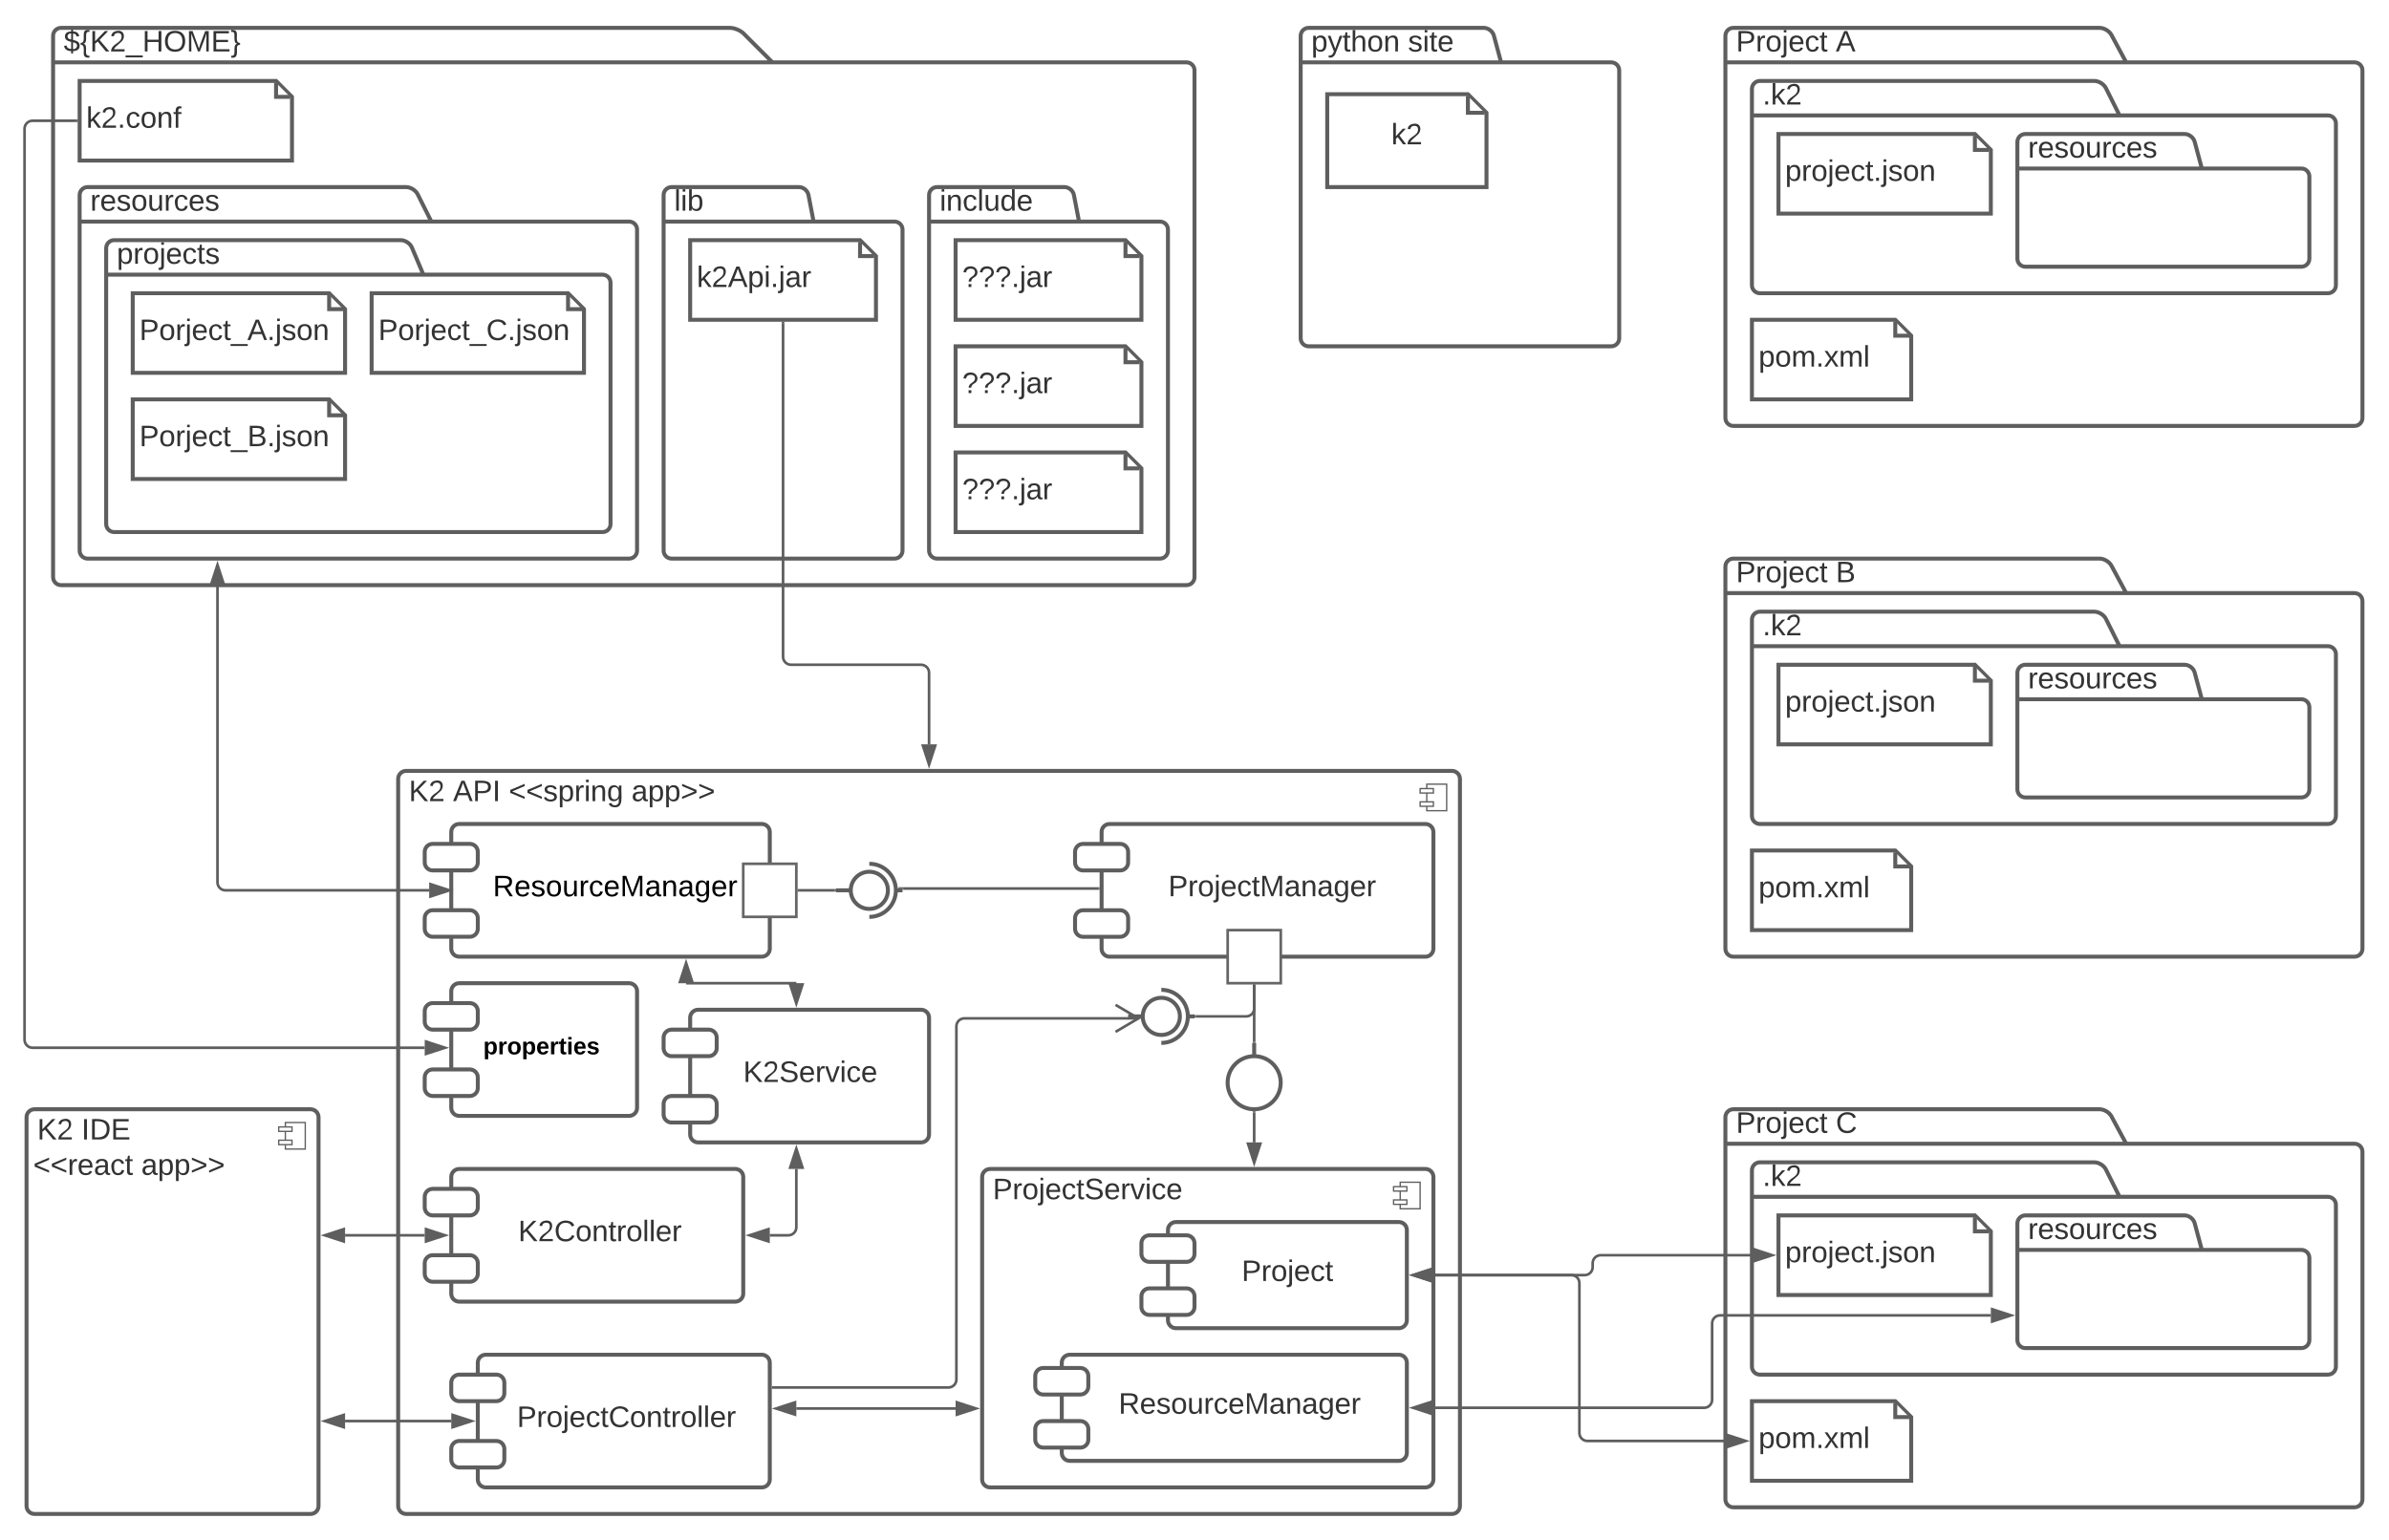 <svg xmlns="http://www.w3.org/2000/svg" xmlns:xlink="http://www.w3.org/1999/xlink" xmlns:lucid="lucid" width="1800" height="1161"><g transform="translate(-20 -59)" lucid:page-tab-id="0_0"><path d="M0 0h1870.87v1322.83H0z" fill="#fff"/><path d="M1622 106h172c3.3 0 6 2.7 6 6v262c0 3.3-2.7 6-6 6h-468c-3.3 0-6-2.7-6-6V86c0-3.3 2.7-6 6-6h276c3.3 0 7.27 2.37 8.84 5.28zm-302 0h302" stroke="#5e5e5e" stroke-width="3" fill="#fff"/><use xlink:href="#a" transform="matrix(1,0,0,1,1328,80) translate(0 17.778)"/><use xlink:href="#b" transform="matrix(1,0,0,1,1328,80) translate(75.185 17.778)"/><path d="M1622 506h172c3.3 0 6 2.7 6 6v262c0 3.3-2.7 6-6 6h-468c-3.3 0-6-2.7-6-6V486c0-3.3 2.7-6 6-6h276c3.3 0 7.27 2.37 8.84 5.28zm-302 0h302" stroke="#5e5e5e" stroke-width="3" fill="#fff"/><use xlink:href="#a" transform="matrix(1,0,0,1,1328,480) translate(0 17.778)"/><use xlink:href="#c" transform="matrix(1,0,0,1,1328,480) translate(75.185 17.778)"/><path d="M1622 921h172c3.3 0 6 2.7 6 6v262c0 3.3-2.7 6-6 6h-468c-3.3 0-6-2.7-6-6V901c0-3.3 2.7-6 6-6h276c3.3 0 7.27 2.37 8.84 5.28zm-302 0h302" stroke="#5e5e5e" stroke-width="3" fill="#fff"/><use xlink:href="#a" transform="matrix(1,0,0,1,1328,895) translate(0 17.778)"/><use xlink:href="#d" transform="matrix(1,0,0,1,1328,895) translate(75.185 17.778)"/><path d="M1340 300h108l12 12v48h-120z" stroke="#5e5e5e" stroke-width="3" fill="#fff"/><path d="M1448 301.43V312h10.57" stroke="#5e5e5e" stroke-width="3" fill="#fff"/><use xlink:href="#e" transform="matrix(1,0,0,1,1345,305) translate(0 30.278)"/><path d="M1340 700h108l12 12v48h-120z" stroke="#5e5e5e" stroke-width="3" fill="#fff"/><path d="M1448 701.43V712h10.57" stroke="#5e5e5e" stroke-width="3" fill="#fff"/><use xlink:href="#e" transform="matrix(1,0,0,1,1345,705) translate(0 30.278)"/><path d="M1340 1115h108l12 12v48h-120z" stroke="#5e5e5e" stroke-width="3" fill="#fff"/><path d="M1448 1116.43V1127h10.57" stroke="#5e5e5e" stroke-width="3" fill="#fff"/><use xlink:href="#e" transform="matrix(1,0,0,1,1345,1120) translate(0 30.278)"/><path d="M1617 146h157c3.3 0 6 2.7 6 6v122c0 3.3-2.7 6-6 6h-428c-3.3 0-6-2.7-6-6V126c0-3.3 2.7-6 6-6h252c3.3 0 7.2 2.4 8.68 5.37zm-277 0h277" stroke="#5e5e5e" stroke-width="3" fill="#fff"/><use xlink:href="#f" transform="matrix(1,0,0,1,1348,120) translate(0 17.778)"/><path d="M1360 160h148l12 12v48h-160z" stroke="#5e5e5e" stroke-width="3" fill="#fff"/><path d="M1508 161.43V172h10.57" stroke="#5e5e5e" stroke-width="3" fill="#fff"/><use xlink:href="#g" transform="matrix(1,0,0,1,1365,165) translate(0 30.278)"/><path d="M1679 186h75c3.3 0 6 2.7 6 6v62c0 3.3-2.7 6-6 6h-208c-3.3 0-6-2.7-6-6v-88c0-3.3 2.7-6 6-6h120c3.3 0 6.7 2.6 7.56 5.8zm-139 0h139" stroke="#5e5e5e" stroke-width="3" fill="#fff"/><use xlink:href="#h" transform="matrix(1,0,0,1,1548,160) translate(0 17.778)"/><path d="M1617 546h157c3.3 0 6 2.7 6 6v122c0 3.3-2.7 6-6 6h-428c-3.3 0-6-2.7-6-6V526c0-3.3 2.7-6 6-6h252c3.3 0 7.2 2.4 8.68 5.37zm-277 0h277" stroke="#5e5e5e" stroke-width="3" fill="#fff"/><use xlink:href="#f" transform="matrix(1,0,0,1,1348,520) translate(0 17.778)"/><path d="M1679 586h75c3.3 0 6 2.7 6 6v62c0 3.3-2.7 6-6 6h-208c-3.3 0-6-2.7-6-6v-88c0-3.3 2.7-6 6-6h120c3.3 0 6.7 2.6 7.56 5.8zm-139 0h139" stroke="#5e5e5e" stroke-width="3" fill="#fff"/><use xlink:href="#h" transform="matrix(1,0,0,1,1548,560) translate(0 17.778)"/><path d="M1617 961h157c3.3 0 6 2.7 6 6v122c0 3.3-2.7 6-6 6h-428c-3.3 0-6-2.7-6-6V941c0-3.3 2.7-6 6-6h252c3.3 0 7.2 2.4 8.68 5.37zm-277 0h277" stroke="#5e5e5e" stroke-width="3" fill="#fff"/><use xlink:href="#f" transform="matrix(1,0,0,1,1348,935) translate(0 17.778)"/><path d="M1679 1001h75c3.3 0 6 2.7 6 6v62c0 3.3-2.7 6-6 6h-208c-3.3 0-6-2.7-6-6v-88c0-3.3 2.7-6 6-6h120c3.3 0 6.7 2.6 7.56 5.8zm-139 0h139" stroke="#5e5e5e" stroke-width="3" fill="#fff"/><use xlink:href="#h" transform="matrix(1,0,0,1,1548,975) translate(0 17.778)"/><path d="M602 106h312c3.3 0 6 2.7 6 6v382c0 3.3-2.7 6-6 6H66c-3.3 0-6-2.7-6-6V86c0-3.3 2.7-6 6-6h504c3.3 0 7.9 1.9 10.24 4.24zm-542 0h542" stroke="#5e5e5e" stroke-width="3" fill="#fff"/><use xlink:href="#i" transform="matrix(1,0,0,1,68,80) translate(0 17.778)"/><path d="M1360 560h148l12 12v48h-160z" stroke="#5e5e5e" stroke-width="3" fill="#fff"/><path d="M1508 561.43V572h10.57" stroke="#5e5e5e" stroke-width="3" fill="#fff"/><use xlink:href="#g" transform="matrix(1,0,0,1,1365,565) translate(0 30.278)"/><path d="M1360 975h148l12 12v48h-160z" stroke="#5e5e5e" stroke-width="3" fill="#fff"/><path d="M1508 976.43V987h10.57" stroke="#5e5e5e" stroke-width="3" fill="#fff"/><use xlink:href="#g" transform="matrix(1,0,0,1,1365,980) translate(0 30.278)"/><path d="M80 120h148l12 12v48H80z" stroke="#5e5e5e" stroke-width="3" fill="#fff"/><path d="M228 121.43V132h10.57" stroke="#5e5e5e" stroke-width="3" fill="#fff"/><use xlink:href="#j" transform="matrix(1,0,0,1,85,125) translate(0 30.278)"/><path d="M345 226h149c3.3 0 6 2.7 6 6v242c0 3.3-2.7 6-6 6H86c-3.3 0-6-2.7-6-6V206c0-3.3 2.7-6 6-6h240c3.3 0 7.2 2.4 8.68 5.37zm-265 0h265" stroke="#5e5e5e" stroke-width="3" fill="#fff"/><use xlink:href="#h" transform="matrix(1,0,0,1,88,200) translate(0 17.778)"/><path d="M339 266h135c3.3 0 6 2.7 6 6v182c0 3.3-2.7 6-6 6H106c-3.3 0-6-2.7-6-6V246c0-3.3 2.7-6 6-6h216c3.3 0 7.05 2.47 8.34 5.53zm-239 0h239" stroke="#5e5e5e" stroke-width="3" fill="#fff"/><use xlink:href="#k" transform="matrix(1,0,0,1,108,240) translate(0 17.778)"/><path d="M120 280h148l12 12v48H120z" stroke="#5e5e5e" stroke-width="3" fill="#fff"/><path d="M268 281.43V292h10.57" stroke="#5e5e5e" stroke-width="3" fill="#fff"/><use xlink:href="#l" transform="matrix(1,0,0,1,125,285) translate(0 30.278)"/><path d="M120 360h148l12 12v48H120z" stroke="#5e5e5e" stroke-width="3" fill="#fff"/><path d="M268 361.43V372h10.57" stroke="#5e5e5e" stroke-width="3" fill="#fff"/><use xlink:href="#m" transform="matrix(1,0,0,1,125,365) translate(0 30.278)"/><path d="M300 280h148l12 12v48H300z" stroke="#5e5e5e" stroke-width="3" fill="#fff"/><path d="M448 281.43V292h10.57" stroke="#5e5e5e" stroke-width="3" fill="#fff"/><use xlink:href="#n" transform="matrix(1,0,0,1,305,285) translate(0 30.278)"/><path d="M633 226h61c3.3 0 6 2.7 6 6v242c0 3.3-2.7 6-6 6H526c-3.3 0-6-2.7-6-6V206c0-3.3 2.7-6 6-6h96c3.3 0 6.5 2.64 7.13 5.9zm-113 0h113" stroke="#5e5e5e" stroke-width="3" fill="#fff"/><use xlink:href="#o" transform="matrix(1,0,0,1,528,200) translate(0 17.778)"/><path d="M540 240h128l12 12v48H540z" stroke="#5e5e5e" stroke-width="3" fill="#fff"/><path d="M668 241.43V252h10.57" stroke="#5e5e5e" stroke-width="3" fill="#fff"/><use xlink:href="#p" transform="matrix(1,0,0,1,545,245) translate(0 30.278)"/><path d="M833 226h61c3.3 0 6 2.7 6 6v242c0 3.3-2.7 6-6 6H726c-3.3 0-6-2.7-6-6V206c0-3.3 2.7-6 6-6h96c3.3 0 6.5 2.64 7.13 5.9zm-113 0h113" stroke="#5e5e5e" stroke-width="3" fill="#fff"/><use xlink:href="#q" transform="matrix(1,0,0,1,728,200) translate(0 17.778)"/><path d="M740 240h128l12 12v48H740z" stroke="#5e5e5e" stroke-width="3" fill="#fff"/><path d="M868 241.43V252h10.57" stroke="#5e5e5e" stroke-width="3" fill="#fff"/><use xlink:href="#r" transform="matrix(1,0,0,1,745,245) translate(0 30.278)"/><path d="M740 320h128l12 12v48H740z" stroke="#5e5e5e" stroke-width="3" fill="#fff"/><path d="M868 321.43V332h10.57" stroke="#5e5e5e" stroke-width="3" fill="#fff"/><use xlink:href="#r" transform="matrix(1,0,0,1,745,325) translate(0 30.278)"/><path d="M740 400h128l12 12v48H740z" stroke="#5e5e5e" stroke-width="3" fill="#fff"/><path d="M868 401.43V412h10.57" stroke="#5e5e5e" stroke-width="3" fill="#fff"/><use xlink:href="#r" transform="matrix(1,0,0,1,745,405) translate(0 30.278)"/><path d="M320 646c0-3.3 2.7-6 6-6h788c3.3 0 6 2.7 6 6v548c0 3.3-2.7 6-6 6H326c-3.3 0-6-2.7-6-6z" stroke="#5e5e5e" stroke-width="3" fill="#fff"/><path d="M1110 650h-15v20h15z" stroke="#5e5e5e" fill="#fff"/><path d="M1100 653.33h-10v3.34h10zm0 10h-10v3.34h10z" stroke="#5e5e5e" fill="#fff"/><use xlink:href="#s" transform="matrix(1,0,0,1,320,640) translate(8.01 22.788)"/><use xlink:href="#t" transform="matrix(1,0,0,1,320,640) translate(41.343 22.788)"/><use xlink:href="#u" transform="matrix(1,0,0,1,320,640) translate(83.319 22.788)"/><use xlink:href="#v" transform="matrix(1,0,0,1,320,640) translate(175.788 22.788)"/><path d="M610 302.5V554c0 3.3 2.7 6 6 6h98c3.3 0 6 2.7 6 6v54" stroke="#5e5e5e" stroke-width="2" fill="none"/><path d="M611 302.53h-2v-1.03h2z" fill="#5e5e5e"/><path d="M720 635.26L715.36 621h9.28z" stroke="#5e5e5e" stroke-width="2" fill="#5e5e5e"/><path d="M340 848.64H44.5c-3.3 0-6-2.7-6-6V156c0-3.3 2.7-6 6-6h33" stroke="#5e5e5e" stroke-width="2" fill="none"/><path d="M355.26 848.64L341 853.28V844z" stroke="#5e5e5e" stroke-width="2" fill="#5e5e5e"/><path d="M78.5 151h-1.03v-2h1.03z" fill="#5e5e5e"/><path d="M360 806c0-3.3 2.7-6 6-6h128c3.3 0 6 2.7 6 6v88c0 3.3-2.7 6-6 6H366c-3.3 0-6-2.7-6-6z" stroke="#5e5e5e" stroke-width="3" fill="#fff"/><path d="M340 821c0-3.3 2.7-6 6-6h28c3.3 0 6 2.7 6 6v8c0 3.3-2.7 6-6 6h-28c-3.3 0-6-2.7-6-6zM340 871c0-3.3 2.7-6 6-6h28c3.3 0 6 2.7 6 6v8c0 3.3-2.7 6-6 6h-28c-3.3 0-6-2.7-6-6z" stroke="#5e5e5e" stroke-width="3" fill="#fff"/><use xlink:href="#w" transform="matrix(1,0,0,1,372,810) translate(12.1 43.6)"/><path d="M360 686c0-3.3 2.7-6 6-6h228c3.3 0 6 2.7 6 6v88c0 3.3-2.7 6-6 6H366c-3.3 0-6-2.7-6-6z" stroke="#5e5e5e" stroke-width="3" fill="#fff"/><path d="M340 701c0-3.3 2.7-6 6-6h28c3.3 0 6 2.7 6 6v8c0 3.3-2.7 6-6 6h-28c-3.3 0-6-2.7-6-6zM340 751c0-3.3 2.7-6 6-6h28c3.3 0 6 2.7 6 6v8c0 3.3-2.7 6-6 6h-28c-3.3 0-6-2.7-6-6z" stroke="#5e5e5e" stroke-width="3" fill="#fff"/><use xlink:href="#x" transform="matrix(1,0,0,1,392,690) translate(-0.647 44.489)"/><path d="M343.36 730h-153.5c-3.3 0-6-2.7-6-6V500" stroke="#5e5e5e" stroke-width="2" fill="none"/><path d="M358.63 730l-14.27 4.64v-9.28zM183.87 484.74L188.5 499h-9.26z" stroke="#5e5e5e" stroke-width="2" fill="#5e5e5e"/><path d="M580 710h40v40h-40z" stroke="#666" stroke-width="2" fill="#fff"/><path d="M649 730h-27" stroke="#5e5e5e" stroke-width="2" fill="none"/><path d="M650 731h-1.03v-2H650zM622.03 731H621v-2h1.03z" fill="#5e5e5e"/><path d="M650 730h11M695 730h5" stroke="#5e5e5e" stroke-width="3" fill="none"/><path d="M675 716c7.73 0 14 6.27 14 14s-6.27 14-14 14-14-6.27-14-14 6.27-14 14-14z" stroke="#5e5e5e" stroke-width="3" fill="#fff"/><path d="M675 750c11.05 0 20-8.95 20-20s-8.95-20-20-20" stroke="#5e5e5e" stroke-width="3" fill="none"/><path d="M650 730c0-.44.36-.8.8-.8h9.4c.44 0 .8.36.8.8 0 .44-.36.8-.8.8h-9.4c-.44 0-.8-.36-.8-.8z" fill="none"/><path d="M850 686.02c0-3.32 2.7-6 6-6h238c3.3 0 6 2.68 6 6v88c0 3.3-2.7 6-6 6H856c-3.3 0-6-2.7-6-6z" stroke="#5e5e5e" stroke-width="3" fill="#fff"/><path d="M830 701.02c0-3.32 2.7-6 6-6h28c3.3 0 6 2.68 6 6v8c0 3.3-2.7 6-6 6h-28c-3.3 0-6-2.7-6-6zM830 751.02c0-3.32 2.7-6 6-6h28c3.3 0 6 2.68 6 6v8c0 3.3-2.7 6-6 6h-28c-3.3 0-6-2.7-6-6z" stroke="#5e5e5e" stroke-width="3" fill="#fff"/><use xlink:href="#y" transform="matrix(1,0,0,1,884,690.017) translate(16.228 44.444)"/><path d="M847.5 728.64H701" stroke="#5e5e5e" stroke-width="2" fill="none"/><path d="M848.5 729.64h-1.03v-2h1.03zM701.03 729.64H700v-1.14h-3v-.86h4.03z" fill="#5e5e5e"/><path d="M945 760h40v40h-40z" stroke="#666" stroke-width="2" fill="#fff"/><path d="M964.96 845v10m0 40c-11.04 0-20-8.95-20-20s8.96-20 20-20c11.05 0 20 8.95 20 20s-8.95 20-20 20z" stroke="#5e5e5e" stroke-width="3" fill="#fff"/><path d="M965.76 845v10h-1.6v-10z" fill="none"/><path d="M964.96 844v-20.98s0-.02.02-.02c0 0 .02 0 .02-.02V802" stroke="#5e5e5e" stroke-width="2" fill="none"/><path d="M965.96 845h-2v-1.03h2zM966 802.03h-2V801h2z" fill="#5e5e5e"/><path d="M760 946c0-3.3 2.7-6 6-6h328c3.3 0 6 2.7 6 6v228c0 3.3-2.7 6-6 6H766c-3.3 0-6-2.7-6-6z" stroke="#5e5e5e" stroke-width="3" fill="#fff"/><path d="M1090 950h-15v20h15z" stroke="#5e5e5e" fill="#fff"/><path d="M1080 953.33h-10v3.34h10zm0 10h-10v3.34h10z" stroke="#5e5e5e" fill="#fff"/><use xlink:href="#z" transform="matrix(1,0,0,1,760,940) translate(8.01 22.788)"/><path d="M964.96 897.5V920" stroke="#5e5e5e" stroke-width="2" fill="none"/><path d="M964.9 896.5l1.06-.03v1.06h-2v-1.14z" fill="#5e5e5e"/><path d="M964.96 935.26L960.33 921h9.27z" stroke="#5e5e5e" stroke-width="2" fill="#5e5e5e"/><path d="M820 1086c0-3.3 2.7-6 6-6h248c3.3 0 6 2.7 6 6v68c0 3.3-2.7 6-6 6H826c-3.3 0-6-2.7-6-6z" stroke="#5e5e5e" stroke-width="3" fill="#fff"/><path d="M800 1096c0-3.3 2.7-6 6-6h28c3.3 0 6 2.7 6 6v8c0 3.3-2.7 6-6 6h-28c-3.3 0-6-2.7-6-6zM800 1136c0-3.3 2.7-6 6-6h28c3.3 0 6 2.7 6 6v8c0 3.3-2.7 6-6 6h-28c-3.3 0-6-2.7-6-6z" stroke="#5e5e5e" stroke-width="3" fill="#fff"/><use xlink:href="#A" transform="matrix(1,0,0,1,856,1088) translate(6.765 36.444)"/><path d="M1100 1120h204c3.3 0 6-2.7 6-6v-57.66c0-3.3 2.7-6 6-6h204" stroke="#5e5e5e" stroke-width="2" fill="none"/><path d="M1084.74 1120l14.26-4.64v9.28zM1535.26 1050.34l-14.26 4.64v-9.27z" stroke="#5e5e5e" stroke-width="2" fill="#5e5e5e"/><path d="M900 986c0-3.3 2.7-6 6-6h168c3.3 0 6 2.7 6 6v68c0 3.3-2.7 6-6 6H906c-3.3 0-6-2.7-6-6z" stroke="#5e5e5e" stroke-width="3" fill="#fff"/><path d="M880 996c0-3.3 2.7-6 6-6h28c3.3 0 6 2.7 6 6v8c0 3.3-2.7 6-6 6h-28c-3.3 0-6-2.7-6-6zM880 1036c0-3.3 2.7-6 6-6h28c3.3 0 6 2.7 6 6v8c0 3.3-2.7 6-6 6h-28c-3.3 0-6-2.7-6-6z" stroke="#5e5e5e" stroke-width="3" fill="#fff"/><use xlink:href="#B" transform="matrix(1,0,0,1,920,988) translate(35.494 36.444)"/><path d="M1340 1005h-114c-3.3 0-6 2.7-6 6v3c0 3.3-2.7 6-6 6h-114" stroke="#5e5e5e" stroke-width="2" fill="none"/><path d="M1355.26 1005l-14.26 4.64v-9.28zM1084.74 1020l14.26-4.64v9.28z" stroke="#5e5e5e" stroke-width="2" fill="#5e5e5e"/><path d="M1320 1145h-104c-3.3 0-6-2.7-6-6v-113c0-3.3-2.7-6-6-6h-104" stroke="#5e5e5e" stroke-width="2" fill="none"/><path d="M1335.26 1145l-14.26 4.64v-9.28zM1084.74 1020l14.26-4.64v9.28z" stroke="#5e5e5e" stroke-width="2" fill="#5e5e5e"/><path d="M380 1086c0-3.3 2.7-6 6-6h208c3.3 0 6 2.7 6 6v88c0 3.3-2.7 6-6 6H386c-3.3 0-6-2.7-6-6z" stroke="#5e5e5e" stroke-width="3" fill="#fff"/><path d="M360 1101c0-3.3 2.7-6 6-6h28c3.3 0 6 2.7 6 6v8c0 3.3-2.7 6-6 6h-28c-3.3 0-6-2.7-6-6zM360 1151c0-3.3 2.7-6 6-6h28c3.3 0 6 2.7 6 6v8c0 3.3-2.7 6-6 6h-28c-3.3 0-6-2.7-6-6z" stroke="#5e5e5e" stroke-width="3" fill="#fff"/><use xlink:href="#C" transform="matrix(1,0,0,1,408,1090) translate(1.5 44.444)"/><path d="M360 946c0-3.3 2.7-6 6-6h208c3.3 0 6 2.7 6 6v88c0 3.3-2.7 6-6 6H366c-3.3 0-6-2.7-6-6z" stroke="#5e5e5e" stroke-width="3" fill="#fff"/><path d="M340 961c0-3.3 2.7-6 6-6h28c3.3 0 6 2.7 6 6v8c0 3.3-2.7 6-6 6h-28c-3.3 0-6-2.7-6-6zM340 1011c0-3.3 2.7-6 6-6h28c3.3 0 6 2.7 6 6v8c0 3.3-2.7 6-6 6h-28c-3.3 0-6-2.7-6-6z" stroke="#5e5e5e" stroke-width="3" fill="#fff"/><use xlink:href="#D" transform="matrix(1,0,0,1,388,950) translate(22.426 44.444)"/><path d="M540 826c0-3.3 2.7-6 6-6h168c3.3 0 6 2.7 6 6v88c0 3.3-2.7 6-6 6H546c-3.3 0-6-2.7-6-6z" stroke="#5e5e5e" stroke-width="3" fill="#fff"/><path d="M520 841c0-3.3 2.7-6 6-6h28c3.3 0 6 2.7 6 6v8c0 3.3-2.7 6-6 6h-28c-3.3 0-6-2.7-6-6zM520 891c0-3.3 2.7-6 6-6h28c3.3 0 6 2.7 6 6v8c0 3.3-2.7 6-6 6h-28c-3.3 0-6-2.7-6-6z" stroke="#5e5e5e" stroke-width="3" fill="#fff"/><use xlink:href="#E" transform="matrix(1,0,0,1,560,830) translate(19.944 44.444)"/><path d="M600 990h14c3.3 0 6-2.7 6-6v-44" stroke="#5e5e5e" stroke-width="2" fill="none"/><path d="M584.74 990l14.26-4.64v9.28zM620 924.74l4.64 14.26h-9.28z" stroke="#5e5e5e" stroke-width="2" fill="#5e5e5e"/><path d="M740 1120.53H620" stroke="#5e5e5e" stroke-width="2" fill="none"/><path d="M755.26 1120.53l-14.26 4.63v-9.27zM604.74 1120.53l14.26-4.64v9.26z" stroke="#5e5e5e" stroke-width="2" fill="#5e5e5e"/><path d="M536.95 800H620" stroke="#5e5e5e" stroke-width="2" fill="none"/><path d="M536.95 784.74L541.6 799h-9.28zM620 815.26L615.36 801h9.27z" stroke="#5e5e5e" stroke-width="2" fill="#5e5e5e"/><path d="M40 901c0-3.3 2.7-6 6-6h208c3.3 0 6 2.7 6 6v293c0 3.3-2.7 6-6 6H46c-3.3 0-6-2.7-6-6z" stroke="#5e5e5e" stroke-width="3" fill="#fff"/><path d="M250 905h-15v20h15z" stroke="#5e5e5e" fill="#fff"/><path d="M240 908.33h-10v3.34h10zm0 10h-10v3.34h10z" stroke="#5e5e5e" fill="#fff"/><use xlink:href="#s" transform="matrix(1,0,0,1,40,895) translate(8.01 22.788)"/><use xlink:href="#F" transform="matrix(1,0,0,1,40,895) translate(41.343 22.788)"/><use xlink:href="#G" transform="matrix(1,0,0,1,40,895) translate(5.01 49.454)"/><use xlink:href="#v" transform="matrix(1,0,0,1,40,895) translate(86.43 49.454)"/><path d="M340 990h-60" stroke="#5e5e5e" stroke-width="2" fill="none"/><path d="M355.26 990L341 994.64v-9.28zM264.74 990l14.26-4.64v9.28z" stroke="#5e5e5e" stroke-width="2" fill="#5e5e5e"/><path d="M360 1130h-80" stroke="#5e5e5e" stroke-width="2" fill="none"/><path d="M375.26 1130l-14.26 4.64v-9.28zM264.74 1130l14.26-4.64v9.28z" stroke="#5e5e5e" stroke-width="2" fill="#5e5e5e"/><path d="M1151 106h83c3.3 0 6 2.7 6 6v202c0 3.3-2.7 6-6 6h-228c-3.3 0-6-2.7-6-6V86c0-3.3 2.7-6 6-6h132c3.3 0 6.7 2.6 7.56 5.8zm-151 0h151" stroke="#5e5e5e" stroke-width="3" fill="#fff"/><use xlink:href="#H" transform="matrix(1,0,0,1,1008,80) translate(0 17.778)"/><use xlink:href="#I" transform="matrix(1,0,0,1,1008,80) translate(72.84 17.778)"/><path d="M1020 130h106l14 14v56h-120z" stroke="#5e5e5e" stroke-width="3" fill="#fff"/><path d="M1126 131.43V144h12.57" stroke="#5e5e5e" stroke-width="3" fill="#fff"/><use xlink:href="#J" transform="matrix(1,0,0,1,1025,135) translate(43.272 32.778)"/><path d="M921 825h38c3.3 0 6-2.7 6-6v-17" stroke="#5e5e5e" stroke-width="2" fill="none"/><path d="M921.03 826H920v-2h1.03zM966 802.03h-2V801h2z" fill="#5e5e5e"/><path d="M870 825h11M915 825h5" stroke="#5e5e5e" stroke-width="3" fill="none"/><path d="M895 811c7.73 0 14 6.27 14 14s-6.27 14-14 14-14-6.27-14-14 6.27-14 14-14z" stroke="#5e5e5e" stroke-width="3" fill="#fff"/><path d="M895 845c11.05 0 20-8.95 20-20s-8.95-20-20-20" stroke="#5e5e5e" stroke-width="3" fill="none"/><path d="M870 825c0-.44.36-.8.8-.8h9.4c.44 0 .8.36.8.8 0 .44-.36.8-.8.8h-9.4c-.44 0-.8-.36-.8-.8z" fill="none"/><path d="M602.5 1104.7h132.1c3.3 0 6-2.7 6-6V832.5c0-3.3 2.68-6 6-6h131.27" stroke="#5e5e5e" stroke-width="2" fill="none"/><path d="M602.53 1105.7h-1.03v-2h1.03z" fill="#5e5e5e"/><path d="M860.5 836.68l17.22-10.18-17.22-10.18" stroke="#5e5e5e" stroke-width="2" fill="none"/><defs><path fill="#333" d="M30-248c87 1 191-15 191 75 0 78-77 80-158 76V0H30v-248zm33 125c57 0 124 11 124-50 0-59-68-47-124-48v98" id="K"/><path fill="#333" d="M114-163C36-179 61-72 57 0H25l-1-190h30c1 12-1 29 2 39 6-27 23-49 58-41v29" id="L"/><path fill="#333" d="M100-194c62-1 85 37 85 99 1 63-27 99-86 99S16-35 15-95c0-66 28-99 85-99zM99-20c44 1 53-31 53-75 0-43-8-75-51-75s-53 32-53 75 10 74 51 75" id="M"/><path fill="#333" d="M24-231v-30h32v30H24zM-9 49c24 4 33-6 33-30v-209h32V24c2 40-23 58-65 49V49" id="N"/><path fill="#333" d="M100-194c63 0 86 42 84 106H49c0 40 14 67 53 68 26 1 43-12 49-29l28 8c-11 28-37 45-77 45C44 4 14-33 15-96c1-61 26-98 85-98zm52 81c6-60-76-77-97-28-3 7-6 17-6 28h103" id="O"/><path fill="#333" d="M96-169c-40 0-48 33-48 73s9 75 48 75c24 0 41-14 43-38l32 2c-6 37-31 61-74 61-59 0-76-41-82-99-10-93 101-131 147-64 4 7 5 14 7 22l-32 3c-4-21-16-35-41-35" id="P"/><path fill="#333" d="M59-47c-2 24 18 29 38 22v24C64 9 27 4 27-40v-127H5v-23h24l9-43h21v43h35v23H59v120" id="Q"/><g id="a"><use transform="matrix(0.062,0,0,0.062,0,0)" xlink:href="#K"/><use transform="matrix(0.062,0,0,0.062,14.815,0)" xlink:href="#L"/><use transform="matrix(0.062,0,0,0.062,22.16,0)" xlink:href="#M"/><use transform="matrix(0.062,0,0,0.062,34.506,0)" xlink:href="#N"/><use transform="matrix(0.062,0,0,0.062,39.383,0)" xlink:href="#O"/><use transform="matrix(0.062,0,0,0.062,51.728,0)" xlink:href="#P"/><use transform="matrix(0.062,0,0,0.062,62.84,0)" xlink:href="#Q"/></g><path fill="#333" d="M205 0l-28-72H64L36 0H1l101-248h38L239 0h-34zm-38-99l-47-123c-12 45-31 82-46 123h93" id="R"/><use transform="matrix(0.062,0,0,0.062,0,0)" xlink:href="#R" id="b"/><path fill="#333" d="M160-131c35 5 61 23 61 61C221 17 115-2 30 0v-248c76 3 177-17 177 60 0 33-19 50-47 57zm-97-11c50-1 110 9 110-42 0-47-63-36-110-37v79zm0 115c55-2 124 14 124-45 0-56-70-42-124-44v89" id="S"/><use transform="matrix(0.062,0,0,0.062,0,0)" xlink:href="#S" id="c"/><path fill="#333" d="M212-179c-10-28-35-45-73-45-59 0-87 40-87 99 0 60 29 101 89 101 43 0 62-24 78-52l27 14C228-24 195 4 139 4 59 4 22-46 18-125c-6-104 99-153 187-111 19 9 31 26 39 46" id="T"/><use transform="matrix(0.062,0,0,0.062,0,0)" xlink:href="#T" id="d"/><path fill="#333" d="M115-194c55 1 70 41 70 98S169 2 115 4C84 4 66-9 55-30l1 105H24l-1-265h31l2 30c10-21 28-34 59-34zm-8 174c40 0 45-34 45-75s-6-73-45-74c-42 0-51 32-51 76 0 43 10 73 51 73" id="U"/><path fill="#333" d="M210-169c-67 3-38 105-44 169h-31v-121c0-29-5-50-35-48C34-165 62-65 56 0H25l-1-190h30c1 10-1 24 2 32 10-44 99-50 107 0 11-21 27-35 58-36 85-2 47 119 55 194h-31v-121c0-29-5-49-35-48" id="V"/><path fill="#333" d="M33 0v-38h34V0H33" id="W"/><path fill="#333" d="M141 0L90-78 38 0H4l68-98-65-92h35l48 74 47-74h35l-64 92 68 98h-35" id="X"/><path fill="#333" d="M24 0v-261h32V0H24" id="Y"/><g id="e"><use transform="matrix(0.062,0,0,0.062,0,0)" xlink:href="#U"/><use transform="matrix(0.062,0,0,0.062,12.346,0)" xlink:href="#M"/><use transform="matrix(0.062,0,0,0.062,24.691,0)" xlink:href="#V"/><use transform="matrix(0.062,0,0,0.062,43.148,0)" xlink:href="#W"/><use transform="matrix(0.062,0,0,0.062,49.321,0)" xlink:href="#X"/><use transform="matrix(0.062,0,0,0.062,60.432,0)" xlink:href="#V"/><use transform="matrix(0.062,0,0,0.062,78.889,0)" xlink:href="#Y"/></g><path fill="#333" d="M143 0L79-87 56-68V0H24v-261h32v163l83-92h37l-77 82L181 0h-38" id="Z"/><path fill="#333" d="M101-251c82-7 93 87 43 132L82-64C71-53 59-42 53-27h129V0H18c2-99 128-94 128-182 0-28-16-43-45-43s-46 15-49 41l-32-3c6-41 34-60 81-64" id="aa"/><g id="f"><use transform="matrix(0.062,0,0,0.062,0,0)" xlink:href="#W"/><use transform="matrix(0.062,0,0,0.062,6.173,0)" xlink:href="#Z"/><use transform="matrix(0.062,0,0,0.062,17.284,0)" xlink:href="#aa"/></g><path fill="#333" d="M135-143c-3-34-86-38-87 0 15 53 115 12 119 90S17 21 10-45l28-5c4 36 97 45 98 0-10-56-113-15-118-90-4-57 82-63 122-42 12 7 21 19 24 35" id="ab"/><path fill="#333" d="M117-194c89-4 53 116 60 194h-32v-121c0-31-8-49-39-48C34-167 62-67 57 0H25l-1-190h30c1 10-1 24 2 32 11-22 29-35 61-36" id="ac"/><g id="g"><use transform="matrix(0.062,0,0,0.062,0,0)" xlink:href="#U"/><use transform="matrix(0.062,0,0,0.062,12.346,0)" xlink:href="#L"/><use transform="matrix(0.062,0,0,0.062,19.691,0)" xlink:href="#M"/><use transform="matrix(0.062,0,0,0.062,32.037,0)" xlink:href="#N"/><use transform="matrix(0.062,0,0,0.062,36.914,0)" xlink:href="#O"/><use transform="matrix(0.062,0,0,0.062,49.259,0)" xlink:href="#P"/><use transform="matrix(0.062,0,0,0.062,60.37,0)" xlink:href="#Q"/><use transform="matrix(0.062,0,0,0.062,66.543,0)" xlink:href="#W"/><use transform="matrix(0.062,0,0,0.062,72.716,0)" xlink:href="#N"/><use transform="matrix(0.062,0,0,0.062,77.593,0)" xlink:href="#ab"/><use transform="matrix(0.062,0,0,0.062,88.704,0)" xlink:href="#M"/><use transform="matrix(0.062,0,0,0.062,101.049,0)" xlink:href="#ac"/></g><path fill="#333" d="M84 4C-5 8 30-112 23-190h32v120c0 31 7 50 39 49 72-2 45-101 50-169h31l1 190h-30c-1-10 1-25-2-33-11 22-28 36-60 37" id="ad"/><g id="h"><use transform="matrix(0.062,0,0,0.062,0,0)" xlink:href="#L"/><use transform="matrix(0.062,0,0,0.062,7.346,0)" xlink:href="#O"/><use transform="matrix(0.062,0,0,0.062,19.691,0)" xlink:href="#ab"/><use transform="matrix(0.062,0,0,0.062,30.802,0)" xlink:href="#M"/><use transform="matrix(0.062,0,0,0.062,43.148,0)" xlink:href="#ad"/><use transform="matrix(0.062,0,0,0.062,55.494,0)" xlink:href="#L"/><use transform="matrix(0.062,0,0,0.062,62.84,0)" xlink:href="#P"/><use transform="matrix(0.062,0,0,0.062,73.951,0)" xlink:href="#O"/><use transform="matrix(0.062,0,0,0.062,86.296,0)" xlink:href="#ab"/></g><path fill="#333" d="M194-70c0 46-34 64-81 66v29H91V-4C42-5 12-27 4-67l30-6c5 28 25 41 57 43v-87c-38-9-76-20-76-67 1-42 33-58 76-59v-23h22v23c45 0 67 20 76 56l-31 6c-5-23-18-35-45-37v78c41 10 81 20 81 70zm-81 41c51 7 71-66 19-77-6-2-12-4-19-6v83zM91-219c-47-6-63 57-18 69 6 2 12 3 18 5v-74" id="ae"/><path fill="#333" d="M39-94c74 12-11 154 75 146v23c-44 4-70-10-70-52C44-23 55-84 6-82v-22c81 4-7-162 84-157h24v23c-82-15-2 131-75 144" id="af"/><path fill="#333" d="M194 0L95-120 63-95V0H30v-248h33v124l119-124h40L117-140 236 0h-42" id="ag"/><path fill="#333" d="M-5 72V49h209v23H-5" id="ah"/><path fill="#333" d="M197 0v-115H63V0H30v-248h33v105h134v-105h34V0h-34" id="ai"/><path fill="#333" d="M140-251c81 0 123 46 123 126C263-46 219 4 140 4 59 4 17-45 17-125s42-126 123-126zm0 227c63 0 89-41 89-101s-29-99-89-99c-61 0-89 39-89 99S79-25 140-24" id="aj"/><path fill="#333" d="M240 0l2-218c-23 76-54 145-80 218h-23L58-218 59 0H30v-248h44l77 211c21-75 51-140 76-211h43V0h-30" id="ak"/><path fill="#333" d="M30 0v-248h187v28H63v79h144v27H63v87h162V0H30" id="al"/><path fill="#333" d="M76-40C78 24 84 88 6 75V52C86 64 9-79 80-94c-40-6-34-59-34-106 1-29-11-41-40-38v-23c44-4 70 10 70 52 0 47-12 108 38 105v22c-26 1-39 14-38 42" id="am"/><g id="i"><use transform="matrix(0.062,0,0,0.062,0,0)" xlink:href="#ae"/><use transform="matrix(0.062,0,0,0.062,12.346,0)" xlink:href="#af"/><use transform="matrix(0.062,0,0,0.062,19.753,0)" xlink:href="#ag"/><use transform="matrix(0.062,0,0,0.062,34.568,0)" xlink:href="#aa"/><use transform="matrix(0.062,0,0,0.062,46.914,0)" xlink:href="#ah"/><use transform="matrix(0.062,0,0,0.062,59.259,0)" xlink:href="#ai"/><use transform="matrix(0.062,0,0,0.062,75.247,0)" xlink:href="#aj"/><use transform="matrix(0.062,0,0,0.062,92.531,0)" xlink:href="#ak"/><use transform="matrix(0.062,0,0,0.062,110.988,0)" xlink:href="#al"/><use transform="matrix(0.062,0,0,0.062,125.802,0)" xlink:href="#am"/></g><path fill="#333" d="M101-234c-31-9-42 10-38 44h38v23H63V0H32v-167H5v-23h27c-7-52 17-82 69-68v24" id="an"/><g id="j"><use transform="matrix(0.062,0,0,0.062,0,0)" xlink:href="#Z"/><use transform="matrix(0.062,0,0,0.062,11.111,0)" xlink:href="#aa"/><use transform="matrix(0.062,0,0,0.062,23.457,0)" xlink:href="#W"/><use transform="matrix(0.062,0,0,0.062,29.63,0)" xlink:href="#P"/><use transform="matrix(0.062,0,0,0.062,40.741,0)" xlink:href="#M"/><use transform="matrix(0.062,0,0,0.062,53.086,0)" xlink:href="#ac"/><use transform="matrix(0.062,0,0,0.062,65.432,0)" xlink:href="#an"/></g><g id="k"><use transform="matrix(0.062,0,0,0.062,0,0)" xlink:href="#U"/><use transform="matrix(0.062,0,0,0.062,12.346,0)" xlink:href="#L"/><use transform="matrix(0.062,0,0,0.062,19.691,0)" xlink:href="#M"/><use transform="matrix(0.062,0,0,0.062,32.037,0)" xlink:href="#N"/><use transform="matrix(0.062,0,0,0.062,36.914,0)" xlink:href="#O"/><use transform="matrix(0.062,0,0,0.062,49.259,0)" xlink:href="#P"/><use transform="matrix(0.062,0,0,0.062,60.37,0)" xlink:href="#Q"/><use transform="matrix(0.062,0,0,0.062,66.543,0)" xlink:href="#ab"/></g><g id="l"><use transform="matrix(0.062,0,0,0.062,0,0)" xlink:href="#K"/><use transform="matrix(0.062,0,0,0.062,14.815,0)" xlink:href="#M"/><use transform="matrix(0.062,0,0,0.062,27.16,0)" xlink:href="#L"/><use transform="matrix(0.062,0,0,0.062,34.506,0)" xlink:href="#N"/><use transform="matrix(0.062,0,0,0.062,39.383,0)" xlink:href="#O"/><use transform="matrix(0.062,0,0,0.062,51.728,0)" xlink:href="#P"/><use transform="matrix(0.062,0,0,0.062,62.84,0)" xlink:href="#Q"/><use transform="matrix(0.062,0,0,0.062,69.012,0)" xlink:href="#ah"/><use transform="matrix(0.062,0,0,0.062,81.358,0)" xlink:href="#R"/><use transform="matrix(0.062,0,0,0.062,96.173,0)" xlink:href="#W"/><use transform="matrix(0.062,0,0,0.062,102.346,0)" xlink:href="#N"/><use transform="matrix(0.062,0,0,0.062,107.222,0)" xlink:href="#ab"/><use transform="matrix(0.062,0,0,0.062,118.333,0)" xlink:href="#M"/><use transform="matrix(0.062,0,0,0.062,130.679,0)" xlink:href="#ac"/></g><g id="m"><use transform="matrix(0.062,0,0,0.062,0,0)" xlink:href="#K"/><use transform="matrix(0.062,0,0,0.062,14.815,0)" xlink:href="#M"/><use transform="matrix(0.062,0,0,0.062,27.16,0)" xlink:href="#L"/><use transform="matrix(0.062,0,0,0.062,34.506,0)" xlink:href="#N"/><use transform="matrix(0.062,0,0,0.062,39.383,0)" xlink:href="#O"/><use transform="matrix(0.062,0,0,0.062,51.728,0)" xlink:href="#P"/><use transform="matrix(0.062,0,0,0.062,62.84,0)" xlink:href="#Q"/><use transform="matrix(0.062,0,0,0.062,69.012,0)" xlink:href="#ah"/><use transform="matrix(0.062,0,0,0.062,81.358,0)" xlink:href="#S"/><use transform="matrix(0.062,0,0,0.062,96.173,0)" xlink:href="#W"/><use transform="matrix(0.062,0,0,0.062,102.346,0)" xlink:href="#N"/><use transform="matrix(0.062,0,0,0.062,107.222,0)" xlink:href="#ab"/><use transform="matrix(0.062,0,0,0.062,118.333,0)" xlink:href="#M"/><use transform="matrix(0.062,0,0,0.062,130.679,0)" xlink:href="#ac"/></g><g id="n"><use transform="matrix(0.062,0,0,0.062,0,0)" xlink:href="#K"/><use transform="matrix(0.062,0,0,0.062,14.815,0)" xlink:href="#M"/><use transform="matrix(0.062,0,0,0.062,27.16,0)" xlink:href="#L"/><use transform="matrix(0.062,0,0,0.062,34.506,0)" xlink:href="#N"/><use transform="matrix(0.062,0,0,0.062,39.383,0)" xlink:href="#O"/><use transform="matrix(0.062,0,0,0.062,51.728,0)" xlink:href="#P"/><use transform="matrix(0.062,0,0,0.062,62.84,0)" xlink:href="#Q"/><use transform="matrix(0.062,0,0,0.062,69.012,0)" xlink:href="#ah"/><use transform="matrix(0.062,0,0,0.062,81.358,0)" xlink:href="#T"/><use transform="matrix(0.062,0,0,0.062,97.346,0)" xlink:href="#W"/><use transform="matrix(0.062,0,0,0.062,103.519,0)" xlink:href="#N"/><use transform="matrix(0.062,0,0,0.062,108.395,0)" xlink:href="#ab"/><use transform="matrix(0.062,0,0,0.062,119.506,0)" xlink:href="#M"/><use transform="matrix(0.062,0,0,0.062,131.852,0)" xlink:href="#ac"/></g><path fill="#333" d="M24-231v-30h32v30H24zM24 0v-190h32V0H24" id="ao"/><path fill="#333" d="M115-194c53 0 69 39 70 98 0 66-23 100-70 100C84 3 66-7 56-30L54 0H23l1-261h32v101c10-23 28-34 59-34zm-8 174c40 0 45-34 45-75 0-40-5-75-45-74-42 0-51 32-51 76 0 43 10 73 51 73" id="ap"/><g id="o"><use transform="matrix(0.062,0,0,0.062,0,0)" xlink:href="#Y"/><use transform="matrix(0.062,0,0,0.062,4.877,0)" xlink:href="#ao"/><use transform="matrix(0.062,0,0,0.062,9.753,0)" xlink:href="#ap"/></g><path fill="#333" d="M141-36C126-15 110 5 73 4 37 3 15-17 15-53c-1-64 63-63 125-63 3-35-9-54-41-54-24 1-41 7-42 31l-33-3c5-37 33-52 76-52 45 0 72 20 72 64v82c-1 20 7 32 28 27v20c-31 9-61-2-59-35zM48-53c0 20 12 33 32 33 41-3 63-29 60-74-43 2-92-5-92 41" id="aq"/><g id="p"><use transform="matrix(0.062,0,0,0.062,0,0)" xlink:href="#Z"/><use transform="matrix(0.062,0,0,0.062,11.111,0)" xlink:href="#aa"/><use transform="matrix(0.062,0,0,0.062,23.457,0)" xlink:href="#R"/><use transform="matrix(0.062,0,0,0.062,38.272,0)" xlink:href="#U"/><use transform="matrix(0.062,0,0,0.062,50.617,0)" xlink:href="#ao"/><use transform="matrix(0.062,0,0,0.062,55.494,0)" xlink:href="#W"/><use transform="matrix(0.062,0,0,0.062,61.667,0)" xlink:href="#N"/><use transform="matrix(0.062,0,0,0.062,66.543,0)" xlink:href="#aq"/><use transform="matrix(0.062,0,0,0.062,78.889,0)" xlink:href="#L"/></g><path fill="#333" d="M85-194c31 0 48 13 60 33l-1-100h32l1 261h-30c-2-10 0-23-3-31C134-8 116 4 85 4 32 4 16-35 15-94c0-66 23-100 70-100zm9 24c-40 0-46 34-46 75 0 40 6 74 45 74 42 0 51-32 51-76 0-42-9-74-50-73" id="ar"/><g id="q"><use transform="matrix(0.062,0,0,0.062,0,0)" xlink:href="#ao"/><use transform="matrix(0.062,0,0,0.062,4.877,0)" xlink:href="#ac"/><use transform="matrix(0.062,0,0,0.062,17.222,0)" xlink:href="#P"/><use transform="matrix(0.062,0,0,0.062,28.333,0)" xlink:href="#Y"/><use transform="matrix(0.062,0,0,0.062,33.21,0)" xlink:href="#ad"/><use transform="matrix(0.062,0,0,0.062,45.556,0)" xlink:href="#ar"/><use transform="matrix(0.062,0,0,0.062,57.901,0)" xlink:href="#O"/></g><path fill="#333" d="M103-251c84 0 111 97 45 133-19 10-37 24-39 52H78c0-63 77-55 77-114 0-30-21-42-52-43-32 0-53 17-56 46l-32-2c7-45 34-72 88-72zM77 0v-35h34V0H77" id="as"/><g id="r"><use transform="matrix(0.062,0,0,0.062,0,0)" xlink:href="#as"/><use transform="matrix(0.062,0,0,0.062,12.346,0)" xlink:href="#as"/><use transform="matrix(0.062,0,0,0.062,24.691,0)" xlink:href="#as"/><use transform="matrix(0.062,0,0,0.062,37.037,0)" xlink:href="#W"/><use transform="matrix(0.062,0,0,0.062,43.21,0)" xlink:href="#N"/><use transform="matrix(0.062,0,0,0.062,48.086,0)" xlink:href="#aq"/><use transform="matrix(0.062,0,0,0.062,60.432,0)" xlink:href="#L"/></g><g id="s"><use transform="matrix(0.062,0,0,0.062,0,0)" xlink:href="#ag"/><use transform="matrix(0.062,0,0,0.062,14.815,0)" xlink:href="#aa"/></g><path fill="#333" d="M33 0v-248h34V0H33" id="at"/><g id="t"><use transform="matrix(0.062,0,0,0.062,0,0)" xlink:href="#R"/><use transform="matrix(0.062,0,0,0.062,14.815,0)" xlink:href="#K"/><use transform="matrix(0.062,0,0,0.062,29.63,0)" xlink:href="#at"/></g><path fill="#333" d="M18-100v-36l175-74v27L42-118l151 64v27" id="au"/><path fill="#333" d="M177-190C167-65 218 103 67 71c-23-6-38-20-44-43l32-5c15 47 100 32 89-28v-30C133-14 115 1 83 1 29 1 15-40 15-95c0-56 16-97 71-98 29-1 48 16 59 35 1-10 0-23 2-32h30zM94-22c36 0 50-32 50-73 0-42-14-75-50-75-39 0-46 34-46 75s6 73 46 73" id="av"/><g id="u"><use transform="matrix(0.062,0,0,0.062,0,0)" xlink:href="#au"/><use transform="matrix(0.062,0,0,0.062,12.963,0)" xlink:href="#au"/><use transform="matrix(0.062,0,0,0.062,25.926,0)" xlink:href="#ab"/><use transform="matrix(0.062,0,0,0.062,37.037,0)" xlink:href="#U"/><use transform="matrix(0.062,0,0,0.062,49.383,0)" xlink:href="#L"/><use transform="matrix(0.062,0,0,0.062,56.728,0)" xlink:href="#ao"/><use transform="matrix(0.062,0,0,0.062,61.605,0)" xlink:href="#ac"/><use transform="matrix(0.062,0,0,0.062,73.951,0)" xlink:href="#av"/></g><path fill="#333" d="M18-27v-27l151-64-151-65v-27l175 74v36" id="aw"/><g id="v"><use transform="matrix(0.062,0,0,0.062,0,0)" xlink:href="#aq"/><use transform="matrix(0.062,0,0,0.062,12.346,0)" xlink:href="#U"/><use transform="matrix(0.062,0,0,0.062,24.691,0)" xlink:href="#U"/><use transform="matrix(0.062,0,0,0.062,37.037,0)" xlink:href="#aw"/><use transform="matrix(0.062,0,0,0.062,50,0)" xlink:href="#aw"/></g><path d="M135-194c53 0 70 44 70 98 0 56-19 98-73 100-31 1-45-17-59-34 3 33 2 69 2 105H25l-1-265h48c2 10 0 23 3 31 11-24 29-35 60-35zM114-30c33 0 39-31 40-66 0-38-9-64-40-64-56 0-55 130 0 130" id="ax"/><path d="M135-150c-39-12-60 13-60 57V0H25l-1-190h47c2 13-1 29 3 40 6-28 27-53 61-41v41" id="ay"/><path d="M110-194c64 0 96 36 96 99 0 64-35 99-97 99-61 0-95-36-95-99 0-62 34-99 96-99zm-1 164c35 0 45-28 45-65 0-40-10-65-43-65-34 0-45 26-45 65 0 36 10 65 43 65" id="az"/><path d="M185-48c-13 30-37 53-82 52C43 2 14-33 14-96s30-98 90-98c62 0 83 45 84 108H66c0 31 8 55 39 56 18 0 30-7 34-22zm-45-69c5-46-57-63-70-21-2 6-4 13-4 21h74" id="aA"/><path d="M115-3C79 11 28 4 28-45v-112H4v-33h27l15-45h31v45h36v33H77v99c-1 23 16 31 38 25v30" id="aB"/><path d="M25-224v-37h50v37H25zM25 0v-190h50V0H25" id="aC"/><path d="M137-138c1-29-70-34-71-4 15 46 118 7 119 86 1 83-164 76-172 9l43-7c4 19 20 25 44 25 33 8 57-30 24-41C81-84 22-81 20-136c-2-80 154-74 161-7" id="aD"/><g id="w"><use transform="matrix(0.05,0,0,0.05,0,0)" xlink:href="#ax"/><use transform="matrix(0.05,0,0,0.05,10.95,0)" xlink:href="#ay"/><use transform="matrix(0.05,0,0,0.05,17.95,0)" xlink:href="#az"/><use transform="matrix(0.05,0,0,0.05,28.9,0)" xlink:href="#ax"/><use transform="matrix(0.05,0,0,0.05,39.85,0)" xlink:href="#aA"/><use transform="matrix(0.05,0,0,0.05,49.85,0)" xlink:href="#ay"/><use transform="matrix(0.05,0,0,0.05,56.85,0)" xlink:href="#aB"/><use transform="matrix(0.05,0,0,0.05,62.8,0)" xlink:href="#aC"/><use transform="matrix(0.05,0,0,0.05,67.8,0)" xlink:href="#aA"/><use transform="matrix(0.05,0,0,0.05,77.8,0)" xlink:href="#aD"/></g><path d="M233-177c-1 41-23 64-60 70L243 0h-38l-65-103H63V0H30v-248c88 3 205-21 203 71zM63-129c60-2 137 13 137-47 0-61-80-42-137-45v92" id="aE"/><path d="M100-194c63 0 86 42 84 106H49c0 40 14 67 53 68 26 1 43-12 49-29l28 8c-11 28-37 45-77 45C44 4 14-33 15-96c1-61 26-98 85-98zm52 81c6-60-76-77-97-28-3 7-6 17-6 28h103" id="aF"/><path d="M135-143c-3-34-86-38-87 0 15 53 115 12 119 90S17 21 10-45l28-5c4 36 97 45 98 0-10-56-113-15-118-90-4-57 82-63 122-42 12 7 21 19 24 35" id="aG"/><path d="M100-194c62-1 85 37 85 99 1 63-27 99-86 99S16-35 15-95c0-66 28-99 85-99zM99-20c44 1 53-31 53-75 0-43-8-75-51-75s-53 32-53 75 10 74 51 75" id="aH"/><path d="M84 4C-5 8 30-112 23-190h32v120c0 31 7 50 39 49 72-2 45-101 50-169h31l1 190h-30c-1-10 1-25-2-33-11 22-28 36-60 37" id="aI"/><path d="M114-163C36-179 61-72 57 0H25l-1-190h30c1 12-1 29 2 39 6-27 23-49 58-41v29" id="aJ"/><path d="M96-169c-40 0-48 33-48 73s9 75 48 75c24 0 41-14 43-38l32 2c-6 37-31 61-74 61-59 0-76-41-82-99-10-93 101-131 147-64 4 7 5 14 7 22l-32 3c-4-21-16-35-41-35" id="aK"/><path d="M240 0l2-218c-23 76-54 145-80 218h-23L58-218 59 0H30v-248h44l77 211c21-75 51-140 76-211h43V0h-30" id="aL"/><path d="M141-36C126-15 110 5 73 4 37 3 15-17 15-53c-1-64 63-63 125-63 3-35-9-54-41-54-24 1-41 7-42 31l-33-3c5-37 33-52 76-52 45 0 72 20 72 64v82c-1 20 7 32 28 27v20c-31 9-61-2-59-35zM48-53c0 20 12 33 32 33 41-3 63-29 60-74-43 2-92-5-92 41" id="aM"/><path d="M117-194c89-4 53 116 60 194h-32v-121c0-31-8-49-39-48C34-167 62-67 57 0H25l-1-190h30c1 10-1 24 2 32 11-22 29-35 61-36" id="aN"/><path d="M177-190C167-65 218 103 67 71c-23-6-38-20-44-43l32-5c15 47 100 32 89-28v-30C133-14 115 1 83 1 29 1 15-40 15-95c0-56 16-97 71-98 29-1 48 16 59 35 1-10 0-23 2-32h30zM94-22c36 0 50-32 50-73 0-42-14-75-50-75-39 0-46 34-46 75s6 73 46 73" id="aO"/><g id="x"><use transform="matrix(0.062,0,0,0.062,0,0)" xlink:href="#aE"/><use transform="matrix(0.062,0,0,0.062,16.148,0)" xlink:href="#aF"/><use transform="matrix(0.062,0,0,0.062,28.617,0)" xlink:href="#aG"/><use transform="matrix(0.062,0,0,0.062,39.839,0)" xlink:href="#aH"/><use transform="matrix(0.062,0,0,0.062,52.308,0)" xlink:href="#aI"/><use transform="matrix(0.062,0,0,0.062,64.777,0)" xlink:href="#aJ"/><use transform="matrix(0.062,0,0,0.062,72.196,0)" xlink:href="#aK"/><use transform="matrix(0.062,0,0,0.062,83.419,0)" xlink:href="#aF"/><use transform="matrix(0.062,0,0,0.062,95.888,0)" xlink:href="#aL"/><use transform="matrix(0.062,0,0,0.062,114.529,0)" xlink:href="#aM"/><use transform="matrix(0.062,0,0,0.062,126.998,0)" xlink:href="#aN"/><use transform="matrix(0.062,0,0,0.062,139.467,0)" xlink:href="#aM"/><use transform="matrix(0.062,0,0,0.062,151.936,0)" xlink:href="#aO"/><use transform="matrix(0.062,0,0,0.062,164.406,0)" xlink:href="#aF"/><use transform="matrix(0.062,0,0,0.062,176.875,0)" xlink:href="#aJ"/></g><g id="y"><use transform="matrix(0.062,0,0,0.062,0,0)" xlink:href="#K"/><use transform="matrix(0.062,0,0,0.062,14.815,0)" xlink:href="#L"/><use transform="matrix(0.062,0,0,0.062,22.16,0)" xlink:href="#M"/><use transform="matrix(0.062,0,0,0.062,34.506,0)" xlink:href="#N"/><use transform="matrix(0.062,0,0,0.062,39.383,0)" xlink:href="#O"/><use transform="matrix(0.062,0,0,0.062,51.728,0)" xlink:href="#P"/><use transform="matrix(0.062,0,0,0.062,62.84,0)" xlink:href="#Q"/><use transform="matrix(0.062,0,0,0.062,69.012,0)" xlink:href="#ak"/><use transform="matrix(0.062,0,0,0.062,87.469,0)" xlink:href="#aq"/><use transform="matrix(0.062,0,0,0.062,99.815,0)" xlink:href="#ac"/><use transform="matrix(0.062,0,0,0.062,112.16,0)" xlink:href="#aq"/><use transform="matrix(0.062,0,0,0.062,124.506,0)" xlink:href="#av"/><use transform="matrix(0.062,0,0,0.062,136.852,0)" xlink:href="#O"/><use transform="matrix(0.062,0,0,0.062,149.198,0)" xlink:href="#L"/></g><path fill="#333" d="M185-189c-5-48-123-54-124 2 14 75 158 14 163 119 3 78-121 87-175 55-17-10-28-26-33-46l33-7c5 56 141 63 141-1 0-78-155-14-162-118-5-82 145-84 179-34 5 7 8 16 11 25" id="aP"/><path fill="#333" d="M108 0H70L1-190h34L89-25l56-165h34" id="aQ"/><g id="z"><use transform="matrix(0.062,0,0,0.062,0,0)" xlink:href="#K"/><use transform="matrix(0.062,0,0,0.062,14.815,0)" xlink:href="#L"/><use transform="matrix(0.062,0,0,0.062,22.16,0)" xlink:href="#M"/><use transform="matrix(0.062,0,0,0.062,34.506,0)" xlink:href="#N"/><use transform="matrix(0.062,0,0,0.062,39.383,0)" xlink:href="#O"/><use transform="matrix(0.062,0,0,0.062,51.728,0)" xlink:href="#P"/><use transform="matrix(0.062,0,0,0.062,62.84,0)" xlink:href="#Q"/><use transform="matrix(0.062,0,0,0.062,69.012,0)" xlink:href="#aP"/><use transform="matrix(0.062,0,0,0.062,83.827,0)" xlink:href="#O"/><use transform="matrix(0.062,0,0,0.062,96.173,0)" xlink:href="#L"/><use transform="matrix(0.062,0,0,0.062,103.519,0)" xlink:href="#aQ"/><use transform="matrix(0.062,0,0,0.062,114.63,0)" xlink:href="#ao"/><use transform="matrix(0.062,0,0,0.062,119.506,0)" xlink:href="#P"/><use transform="matrix(0.062,0,0,0.062,130.617,0)" xlink:href="#O"/></g><path fill="#333" d="M233-177c-1 41-23 64-60 70L243 0h-38l-65-103H63V0H30v-248c88 3 205-21 203 71zM63-129c60-2 137 13 137-47 0-61-80-42-137-45v92" id="aR"/><g id="A"><use transform="matrix(0.062,0,0,0.062,0,0)" xlink:href="#aR"/><use transform="matrix(0.062,0,0,0.062,15.988,0)" xlink:href="#O"/><use transform="matrix(0.062,0,0,0.062,28.333,0)" xlink:href="#ab"/><use transform="matrix(0.062,0,0,0.062,39.444,0)" xlink:href="#M"/><use transform="matrix(0.062,0,0,0.062,51.79,0)" xlink:href="#ad"/><use transform="matrix(0.062,0,0,0.062,64.136,0)" xlink:href="#L"/><use transform="matrix(0.062,0,0,0.062,71.481,0)" xlink:href="#P"/><use transform="matrix(0.062,0,0,0.062,82.593,0)" xlink:href="#O"/><use transform="matrix(0.062,0,0,0.062,94.938,0)" xlink:href="#ak"/><use transform="matrix(0.062,0,0,0.062,113.395,0)" xlink:href="#aq"/><use transform="matrix(0.062,0,0,0.062,125.741,0)" xlink:href="#ac"/><use transform="matrix(0.062,0,0,0.062,138.086,0)" xlink:href="#aq"/><use transform="matrix(0.062,0,0,0.062,150.432,0)" xlink:href="#av"/><use transform="matrix(0.062,0,0,0.062,162.778,0)" xlink:href="#O"/><use transform="matrix(0.062,0,0,0.062,175.123,0)" xlink:href="#L"/></g><g id="B"><use transform="matrix(0.062,0,0,0.062,0,0)" xlink:href="#K"/><use transform="matrix(0.062,0,0,0.062,14.815,0)" xlink:href="#L"/><use transform="matrix(0.062,0,0,0.062,22.16,0)" xlink:href="#M"/><use transform="matrix(0.062,0,0,0.062,34.506,0)" xlink:href="#N"/><use transform="matrix(0.062,0,0,0.062,39.383,0)" xlink:href="#O"/><use transform="matrix(0.062,0,0,0.062,51.728,0)" xlink:href="#P"/><use transform="matrix(0.062,0,0,0.062,62.84,0)" xlink:href="#Q"/></g><g id="C"><use transform="matrix(0.062,0,0,0.062,0,0)" xlink:href="#K"/><use transform="matrix(0.062,0,0,0.062,14.815,0)" xlink:href="#L"/><use transform="matrix(0.062,0,0,0.062,22.16,0)" xlink:href="#M"/><use transform="matrix(0.062,0,0,0.062,34.506,0)" xlink:href="#N"/><use transform="matrix(0.062,0,0,0.062,39.383,0)" xlink:href="#O"/><use transform="matrix(0.062,0,0,0.062,51.728,0)" xlink:href="#P"/><use transform="matrix(0.062,0,0,0.062,62.84,0)" xlink:href="#Q"/><use transform="matrix(0.062,0,0,0.062,69.012,0)" xlink:href="#T"/><use transform="matrix(0.062,0,0,0.062,85,0)" xlink:href="#M"/><use transform="matrix(0.062,0,0,0.062,97.346,0)" xlink:href="#ac"/><use transform="matrix(0.062,0,0,0.062,109.691,0)" xlink:href="#Q"/><use transform="matrix(0.062,0,0,0.062,115.864,0)" xlink:href="#L"/><use transform="matrix(0.062,0,0,0.062,123.21,0)" xlink:href="#M"/><use transform="matrix(0.062,0,0,0.062,135.556,0)" xlink:href="#Y"/><use transform="matrix(0.062,0,0,0.062,140.432,0)" xlink:href="#Y"/><use transform="matrix(0.062,0,0,0.062,145.309,0)" xlink:href="#O"/><use transform="matrix(0.062,0,0,0.062,157.654,0)" xlink:href="#L"/></g><g id="D"><use transform="matrix(0.062,0,0,0.062,0,0)" xlink:href="#ag"/><use transform="matrix(0.062,0,0,0.062,14.815,0)" xlink:href="#aa"/><use transform="matrix(0.062,0,0,0.062,27.16,0)" xlink:href="#T"/><use transform="matrix(0.062,0,0,0.062,43.148,0)" xlink:href="#M"/><use transform="matrix(0.062,0,0,0.062,55.494,0)" xlink:href="#ac"/><use transform="matrix(0.062,0,0,0.062,67.84,0)" xlink:href="#Q"/><use transform="matrix(0.062,0,0,0.062,74.012,0)" xlink:href="#L"/><use transform="matrix(0.062,0,0,0.062,81.358,0)" xlink:href="#M"/><use transform="matrix(0.062,0,0,0.062,93.704,0)" xlink:href="#Y"/><use transform="matrix(0.062,0,0,0.062,98.58,0)" xlink:href="#Y"/><use transform="matrix(0.062,0,0,0.062,103.457,0)" xlink:href="#O"/><use transform="matrix(0.062,0,0,0.062,115.802,0)" xlink:href="#L"/></g><g id="E"><use transform="matrix(0.062,0,0,0.062,0,0)" xlink:href="#ag"/><use transform="matrix(0.062,0,0,0.062,14.815,0)" xlink:href="#aa"/><use transform="matrix(0.062,0,0,0.062,27.16,0)" xlink:href="#aP"/><use transform="matrix(0.062,0,0,0.062,41.975,0)" xlink:href="#O"/><use transform="matrix(0.062,0,0,0.062,54.321,0)" xlink:href="#L"/><use transform="matrix(0.062,0,0,0.062,61.667,0)" xlink:href="#aQ"/><use transform="matrix(0.062,0,0,0.062,72.778,0)" xlink:href="#ao"/><use transform="matrix(0.062,0,0,0.062,77.654,0)" xlink:href="#P"/><use transform="matrix(0.062,0,0,0.062,88.765,0)" xlink:href="#O"/></g><path fill="#333" d="M30-248c118-7 216 8 213 122C240-48 200 0 122 0H30v-248zM63-27c89 8 146-16 146-99s-60-101-146-95v194" id="aS"/><g id="F"><use transform="matrix(0.062,0,0,0.062,0,0)" xlink:href="#at"/><use transform="matrix(0.062,0,0,0.062,6.173,0)" xlink:href="#aS"/><use transform="matrix(0.062,0,0,0.062,22.16,0)" xlink:href="#al"/></g><g id="G"><use transform="matrix(0.062,0,0,0.062,0,0)" xlink:href="#au"/><use transform="matrix(0.062,0,0,0.062,12.963,0)" xlink:href="#au"/><use transform="matrix(0.062,0,0,0.062,25.926,0)" xlink:href="#L"/><use transform="matrix(0.062,0,0,0.062,33.272,0)" xlink:href="#O"/><use transform="matrix(0.062,0,0,0.062,45.617,0)" xlink:href="#aq"/><use transform="matrix(0.062,0,0,0.062,57.963,0)" xlink:href="#P"/><use transform="matrix(0.062,0,0,0.062,69.074,0)" xlink:href="#Q"/></g><path fill="#333" d="M179-190L93 31C79 59 56 82 12 73V49c39 6 53-20 64-50L1-190h34L92-34l54-156h33" id="aT"/><path fill="#333" d="M106-169C34-169 62-67 57 0H25v-261h32l-1 103c12-21 28-36 61-36 89 0 53 116 60 194h-32v-121c2-32-8-49-39-48" id="aU"/><g id="H"><use transform="matrix(0.062,0,0,0.062,0,0)" xlink:href="#U"/><use transform="matrix(0.062,0,0,0.062,12.346,0)" xlink:href="#aT"/><use transform="matrix(0.062,0,0,0.062,23.457,0)" xlink:href="#Q"/><use transform="matrix(0.062,0,0,0.062,29.63,0)" xlink:href="#aU"/><use transform="matrix(0.062,0,0,0.062,41.975,0)" xlink:href="#M"/><use transform="matrix(0.062,0,0,0.062,54.321,0)" xlink:href="#ac"/></g><g id="I"><use transform="matrix(0.062,0,0,0.062,0,0)" xlink:href="#ab"/><use transform="matrix(0.062,0,0,0.062,11.111,0)" xlink:href="#ao"/><use transform="matrix(0.062,0,0,0.062,15.988,0)" xlink:href="#Q"/><use transform="matrix(0.062,0,0,0.062,22.16,0)" xlink:href="#O"/></g><g id="J"><use transform="matrix(0.062,0,0,0.062,0,0)" xlink:href="#Z"/><use transform="matrix(0.062,0,0,0.062,11.111,0)" xlink:href="#aa"/></g></defs></g></svg>